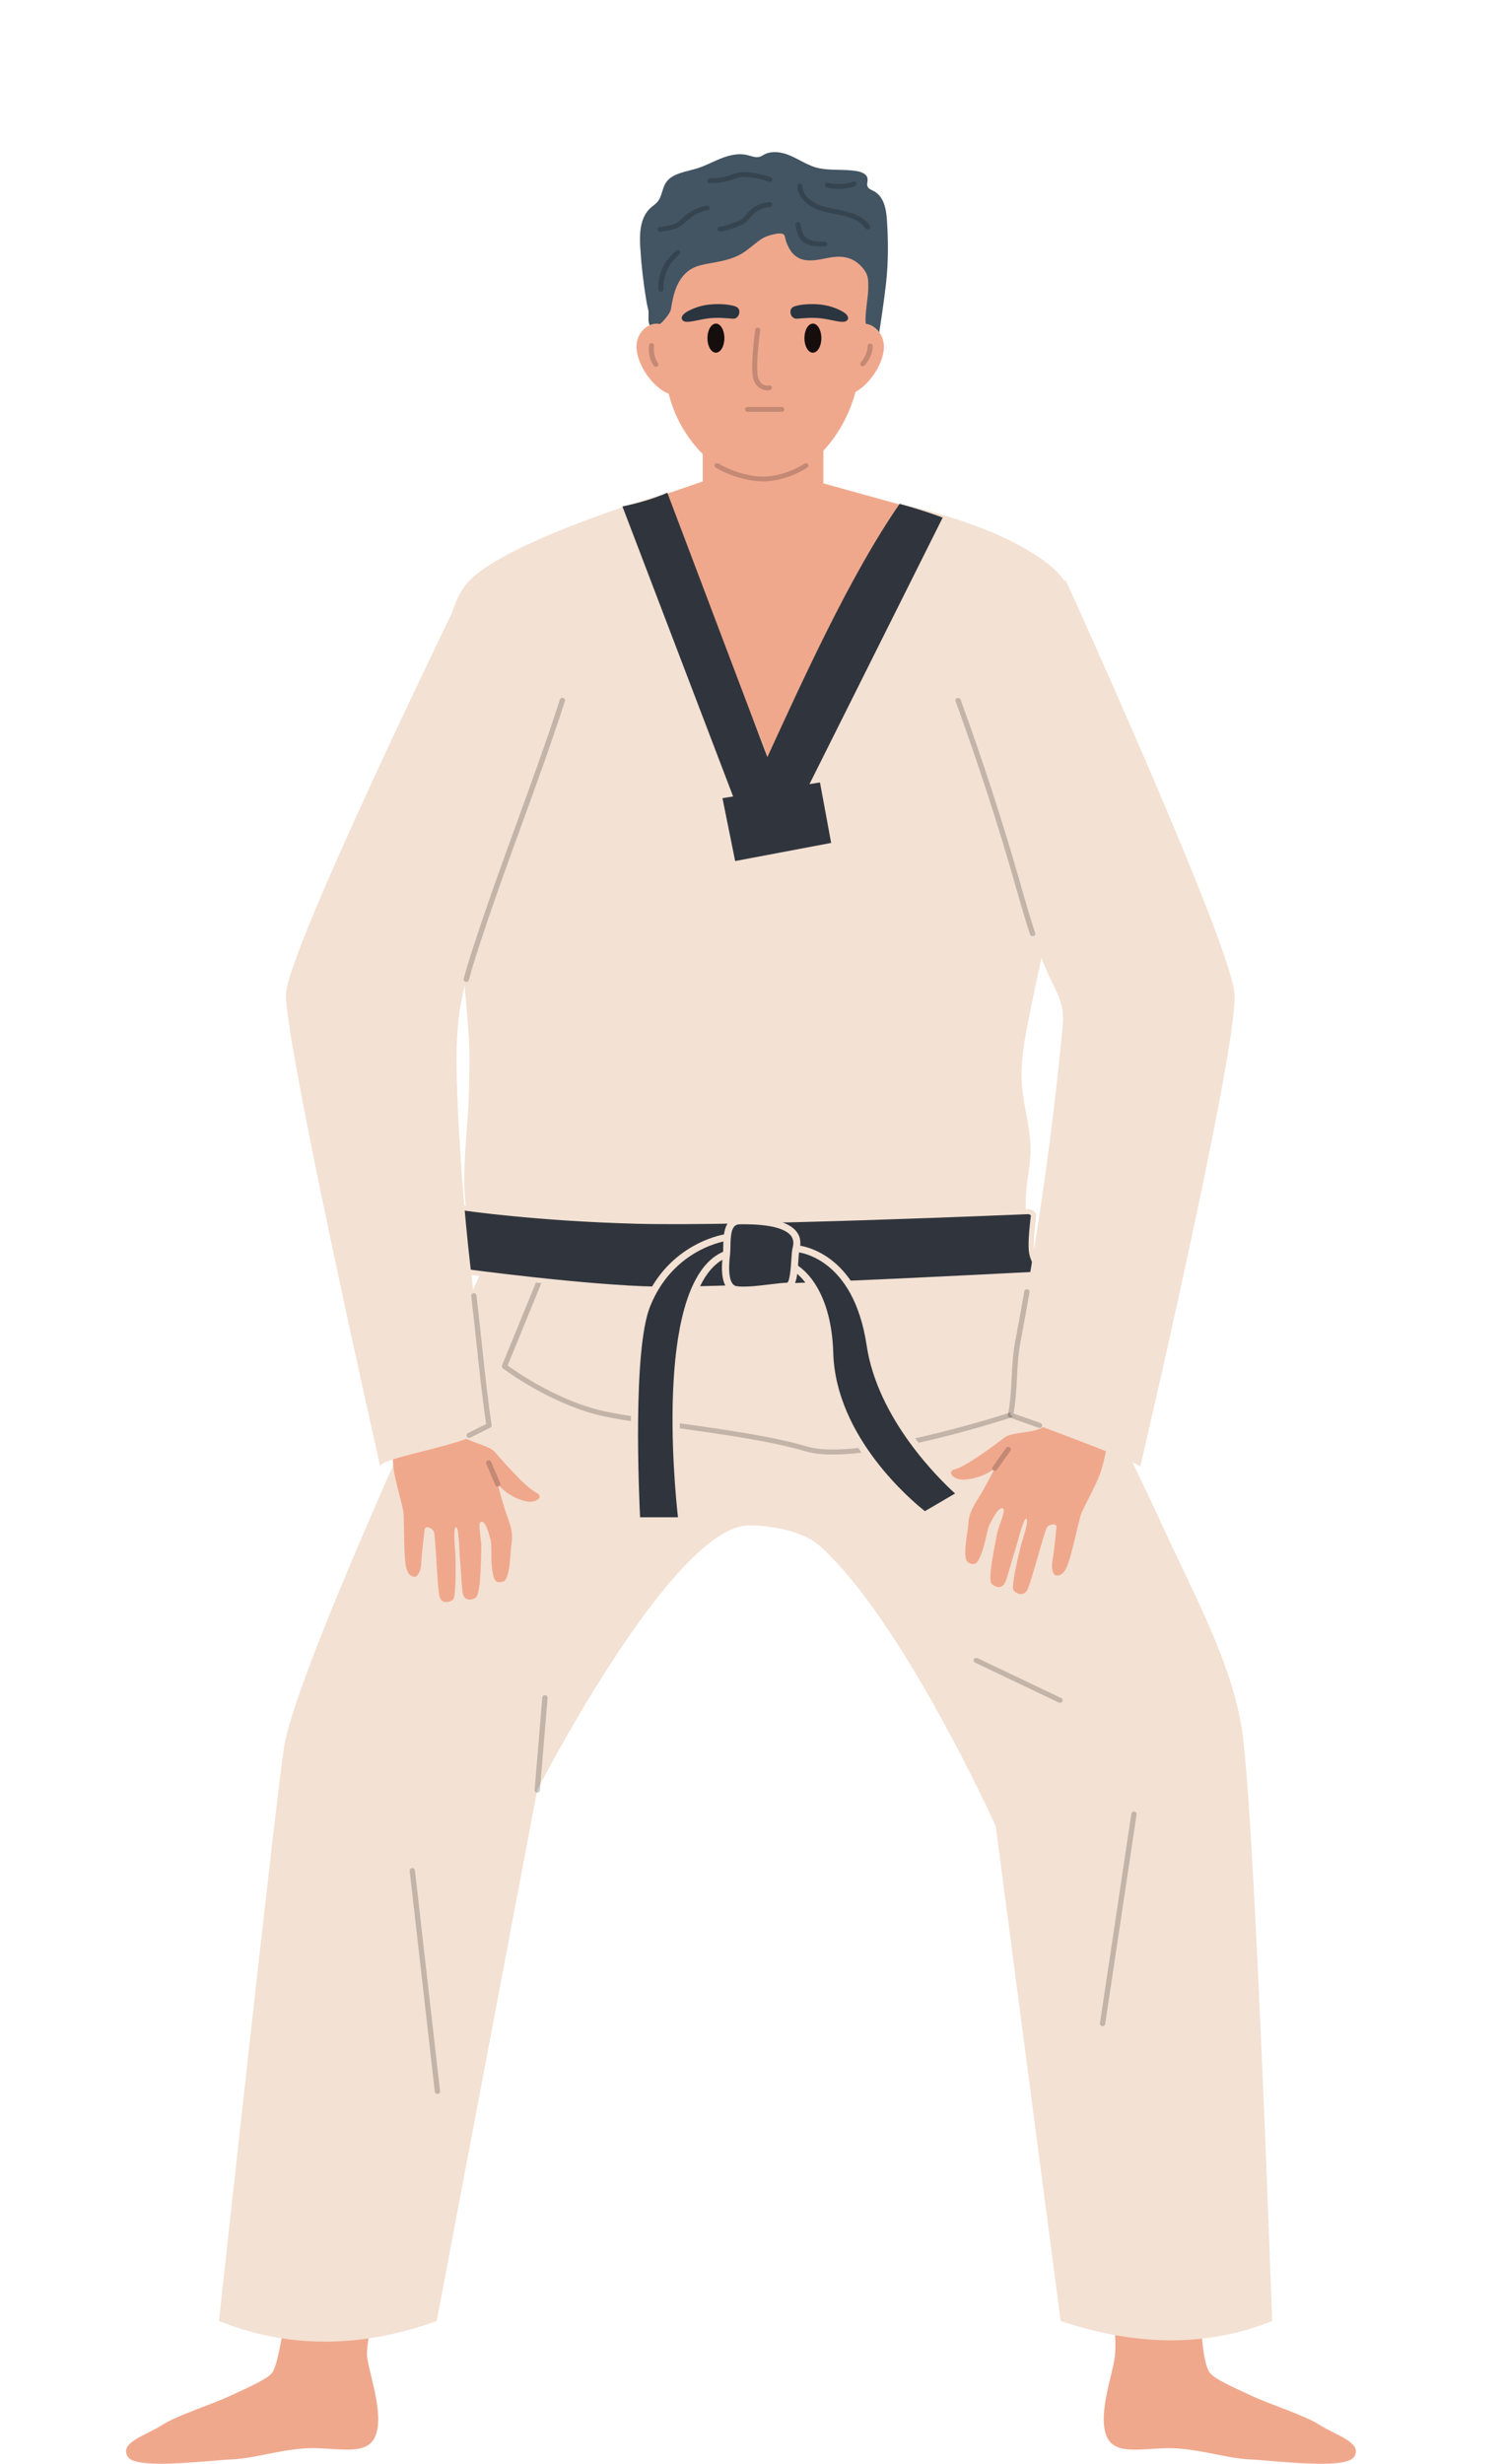 <?xml version="1.0" encoding="UTF-8"?><svg id="Calque_2" xmlns="http://www.w3.org/2000/svg" viewBox="0 0 514.11 841.63"><defs><style>.cls-1{fill:none;}.cls-2{fill:#f3e1d3;}.cls-3{fill:#010101;}.cls-4{fill:#f0a88d;}.cls-5{fill:#30353d;}.cls-6{fill:#c48975;}.cls-7{fill:#435563;}.cls-8{fill:#160e0c;}.cls-9{fill:#2b353f;}.cls-10{opacity:.2;}</style></defs><g id="Calque_1-2"><g><g><path class="cls-7" d="m222.64,116.21c-.34-1.62.06-3.1-.03-4.71-.16-2.85-1.17-5.81-1.65-8.64-1.02-6.05-1.72-12.14-2.1-18.26-.29-4.84-.13-10.31,3.58-13.64.77-.69,1.66-1.25,2.32-2.03,1.56-1.84,1.54-4.5,2.85-6.5,2.14-3.28,6.83-3.71,10.68-4.91,2.87-.89,5.5-2.36,8.29-3.45,2.79-1.09,5.89-1.81,8.82-1.11,1.43.34,2.91,1.02,4.31.59.57-.18,1.06-.52,1.59-.8,2.35-1.22,5.27-.89,7.77,0,3.89,1.39,7.12,4.06,11.25,4.79,4.14.74,8.41.22,12.55.91,1.56.26,3.36.95,3.65,2.44.2,1-.37,2.1.12,3,.38.68,1.23.96,1.94,1.33,4.35,2.25,4.51,8.07,4.73,12.17.31,5.82.29,11.68-.24,17.49-.65,7.09-3.23,23.27-3.24,23.32-.1.62-32.12-.84-34.29-.89-8.59-.22-17.18-.45-25.76-.67l-9.94-.26c-1.74-.05-4.38.37-6.04-.16-.32-.1-.81-.02-1.14-.03Z"/><polygon class="cls-4" points="240.22 146.56 240.22 164.47 212.48 173.96 261.9 260.75 311.43 173.42 281.45 165.12 281.45 143.51 240.22 146.56"/><path class="cls-4" d="m290.76,74.38c-7.76-9.13-16.09-12.46-30.06-12.46s-22.19,3.7-29.75,12.73c-7.68,9.18-6.73,24.43-5.51,35.72,1.22,11.29,1.46,21.76,5.36,30.8,3.9,9.03,10.02,15.26,14.32,17.86,4.18,2.53,10.55,4.59,15.58,4.59s10.58-1.88,14.8-4.59c4.79-3.08,11.04-9.65,14.94-19.23,3.9-9.58,4.31-18.14,5.52-29.43,1.22-11.29,3.41-25.87-5.2-36Z"/><path class="cls-6" d="m260.69,164.44c-4.87,0-11.47-1.94-16.05-4.71-.4-.25-.52-.76-.26-1.14.26-.39.8-.5,1.2-.25,4.33,2.62,10.55,4.46,15.12,4.46s9.98-1.66,14.31-4.44c.39-.25.93-.16,1.2.22.27.38.16.89-.23,1.15-4.6,2.96-10.32,4.73-15.28,4.73Z"/><path class="cls-6" d="m267.21,140.68h-11.69c-.48,0-.87-.37-.87-.83s.39-.83.87-.83h11.69c.48,0,.87.37.87.83s-.39.83-.87.83Z"/><path class="cls-7" d="m261.89,60.26c-11.35,0-23.21,2.54-30.75,11.24-9.11,10.51-9.6,24.8-9.46,37.68.01,1.04.26,2.38,1.33,2.59,2.22.43,6.07-4.65,6.29-5.94.46-2.68.92-5.38,1.99-7.9,1.07-2.52,2.8-4.86,5.28-6.21,1.85-1,3.98-1.4,6.07-1.77,3.73-.66,7.56-1.35,10.8-3.24,2.63-1.53,4.73-3.79,7.33-5.37,1.22-.74,6.09-2.33,7.2-1.18.39.41.49,1.6.68,2.14.27.78.58,1.55.97,2.29.73,1.37,1.72,2.61,3.13,3.4,2.86,1.6,6.46.89,9.7.22,4.54-.94,8.36-.82,11.72,2.53.98.98,1.84,2.1,2.26,3.4.5,1.53.36,3.18.36,4.78-.01,2.15-1.29,9.35-.83,11.46.27,1.21,1.34-.14,2.55-.59,4.24-1.59,1.45-13.44.95-16.66-.77-5.03-2-10.06-4.18-14.72-3.65-7.82-10.06-13.65-18.68-16.24-4.74-1.42-9.76-1.9-14.72-1.9Z"/><path class="cls-6" d="m262.39,133.35c-1.57,0-3.9-.76-4.84-3.72-.52-1.64-.57-5.02-.16-10.04.31-3.68.77-6.96.77-6.99.06-.45.52-.76.97-.71.48.06.81.48.74.93,0,.03-.46,3.26-.76,6.9-.5,6-.23,8.44.09,9.43.92,2.89,3.36,2.56,3.63,2.51.47-.07.92.21,1.01.66.09.45-.22.87-.68.96-.22.04-.48.07-.77.07Z"/><g><path class="cls-8" d="m274.97,115.51c0,2.74,1.3,4.97,2.9,4.97s2.9-2.22,2.9-4.97-1.3-4.97-2.9-4.97-2.9,2.22-2.9,4.97Z"/><path class="cls-8" d="m241.82,115.51c0,2.74,1.3,4.97,2.9,4.97s2.9-2.22,2.9-4.97-1.3-4.97-2.9-4.97-2.9,2.22-2.9,4.97Z"/></g><path class="cls-9" d="m252.34,105.29c.94,1.18.13,3.67-1.76,3.58-1.91-.1-4.61-.5-8.02-.16-3.3.33-7.14,1.66-8.6,1.1-1.29-.49-1.47-1.98.92-3.35,2.23-1.28,5.14-2.29,8.52-2.51,3.38-.23,8,.16,8.94,1.34Z"/><path class="cls-9" d="m270.59,105.29c-.94,1.18-.13,3.67,1.76,3.58,1.91-.1,4.61-.5,8.02-.16,3.3.33,7.14,1.66,8.6,1.1,1.29-.49,1.47-1.98-.92-3.35-2.23-1.28-5.14-2.29-8.52-2.51-3.38-.23-8,.16-8.94,1.34Z"/><g><path class="cls-4" d="m227.8,112.09c-3.43-3.99-11.18.27-10.12,7.77,1.05,7.49,8.33,15.06,12.87,15.03,4.54-.03,1.87-17.42-2.75-22.79Z"/><path class="cls-6" d="m224.21,125.32c-.27,0-.54-.12-.71-.35-2.22-3-1.68-6.89-1.66-7.06.07-.45.51-.76.98-.7.47.06.81.48.74.93,0,.03-.46,3.42,1.36,5.88.27.37.18.89-.21,1.15-.15.1-.33.15-.5.15Z"/></g><g><path class="cls-4" d="m291.93,112.09c3.43-3.99,11.18.27,10.12,7.77-1.05,7.49-8.33,15.06-12.87,15.03-4.54-.03-1.87-17.42,2.75-22.79Z"/><path class="cls-6" d="m294.9,125.15c-.2,0-.41-.07-.58-.21-.36-.3-.39-.83-.07-1.17.02-.03,2.39-2.59,2.33-5.6,0-.46.37-.83.85-.84.49.03.88.35.88.81.07,3.67-2.66,6.61-2.77,6.73-.17.18-.41.27-.65.27Z"/></g><g class="cls-10"><path class="cls-3" d="m246.08,79.07c-.44,0-.82-.32-.86-.74-.05-.45.3-.86.78-.9,1.91-.18,3.77-.89,5.57-1.58.7-.27,1.43-.55,2-.96.6-.43,1.08-1.02,1.59-1.65.3-.36.59-.73.91-1.07,1.77-1.87,4.41-3.03,7.05-3.1.58-.02.88.35.89.8.01.46-.36.84-.84.85-2.18.06-4.35,1.02-5.81,2.56-.29.31-.56.64-.83.97-.56.69-1.13,1.4-1.92,1.96-.76.54-1.63.87-2.39,1.17-1.91.73-3.89,1.49-6.05,1.7-.03,0-.06,0-.09,0Z"/></g><g class="cls-10"><path class="cls-3" d="m225.93,99.68c-.46,0-.84-.34-.86-.78-.31-5.02,2.04-10.11,6.13-13.28.37-.29.92-.23,1.22.12.3.35.25.87-.12,1.16-3.67,2.85-5.77,7.41-5.5,11.91.03.46-.34.85-.81.87-.02,0-.03,0-.05,0Z"/></g><g class="cls-10"><path class="cls-3" d="m225.64,79.15c-.43,0-.81-.31-.86-.73-.05-.45.29-.86.76-.91,2.12-.23,4.53-.49,6.29-1.73.46-.32.88-.71,1.32-1.13l.48-.44c2.4-2.16,5.14-3.54,7.92-3.97.48-.07.92.23,1,.68.08.45-.24.88-.71.95-3.08.48-5.51,2.19-7.01,3.54l-.46.42c-.47.43-.95.88-1.51,1.27-2.14,1.5-4.9,1.8-7.12,2.04-.03,0-.07,0-.1,0Z"/></g><g class="cls-10"><path class="cls-3" d="m243.15,62.56c-.16,0-.32,0-.49,0-.48-.01-.86-.39-.85-.84.01-.45.4-.81.87-.81h.02c2.38.05,4.8-.32,7.08-1.12l.6-.22c.72-.27,1.47-.54,2.29-.68.96-.16,1.92-.12,2.73-.06,2.77.21,5.49.8,8.08,1.74.45.16.67.64.5,1.07-.17.42-.66.64-1.12.48-2.44-.89-5-1.44-7.61-1.64-.7-.05-1.52-.09-2.28.04-.65.11-1.3.35-1.97.6l-.63.23c-2.33.81-4.76,1.23-7.23,1.23Z"/></g><g class="cls-10"><path class="cls-3" d="m280.68,84.2c-2.37,0-4.71-.29-6.41-1.86-1.55-1.43-2.02-3.51-2.37-5.5-.08-.45.24-.88.71-.95.49-.07.92.23,1,.68.31,1.8.69,3.5,1.86,4.59,1.52,1.41,4.03,1.45,6.47,1.37.48-.02.88.34.9.8.02.46-.36.84-.84.85-.44.01-.89.02-1.33.02Z"/></g><g class="cls-10"><path class="cls-3" d="m296.6,78.37c-.28,0-.56-.13-.72-.37-1.37-2-3.87-3.41-7.64-4.3-.93-.22-1.87-.41-2.81-.59-2.25-.44-4.57-.9-6.73-1.85-2.79-1.23-6.08-3.98-6.14-7.7,0-.46.37-.83.85-.84h.01c.47,0,.86.36.87.81.05,2.95,2.79,5.2,5.13,6.23,1.98.87,4.1,1.29,6.36,1.73.97.19,1.93.38,2.88.61,4.21,1,7.05,2.64,8.67,5,.26.38.15.89-.25,1.14-.15.09-.31.13-.47.13Z"/></g><g class="cls-10"><path class="cls-3" d="m286.69,64.53c-1.38,0-2.76-.17-4.09-.52-.46-.12-.73-.57-.61-1.01.13-.44.61-.7,1.07-.58,2.79.73,5.83.59,8.54-.39.45-.16.95.05,1.12.48.17.43-.05.9-.5,1.07-1.76.64-3.65.96-5.53.96Z"/></g></g><g><path class="cls-4" d="m137.76,747.43c-2.52,16.49-13.14,49.59-12.26,57.62.66,6.01,6.55,21.42,2.19,28.33-3.66,5.81-14.28,2.26-23.89,3.02-9.61.76-16.64,3.33-24.38,3.72-9.26.46-33.03,3.64-35.77-.93-2.93-4.88,6.16-7.2,11.95-10.91,4.97-3.19,16.72-6.9,23.09-9.87,6.44-3,12.82-5.75,14.38-7.94,4.51-6.34,9.3-63.9,9.3-63.9l35.39.87Z"/><path class="cls-4" d="m377.2,766.8c2.52,16.49,4.76,30.23,3.87,38.26-.66,6.01-6.55,21.42-2.19,28.33,3.66,5.81,14.28,2.26,23.89,3.02,9.61.76,16.64,3.33,24.38,3.72,9.26.46,33.03,3.64,35.77-.93,2.93-4.88-6.16-7.2-11.95-10.91-4.97-3.19-16.72-6.9-23.09-9.87-6.44-3-12.82-5.75-14.38-7.94-4.51-6.34-3.2-43.97-3.2-43.97l-33.1.3Z"/><g><path class="cls-2" d="m424.84,593.09c-3.02-23.51-16.19-47.32-26.03-68.73-12.02-26.15-24.84-51.97-38.01-77.61-2.75-5.36-7.23-11.36-8.89-17.14-1.72-5.99-1.42-14.51-1.23-20.8.17-5.66,1.76-11.12,1.6-16.82-.21-7.58-2.64-14.94-3.03-22.51-.38-7.53,1.1-15.01,2.58-22.41,5.99-29.94,13.47-59.17,16.27-89.56,1.56-16.95,7.14-50.18-8.16-63.47-17.3-15.04-52.43-21.91-52.43-21.91,3.4,7.84-31.08,64.82-45.22,86.51-8.35-25.88-39.16-76.77-34.18-90.3,0,0-58.23,17.19-69.04,31.61-11.17,14.89-5.92,46.55-5.41,63.41.91,29.88,4.11,59.1,6.46,88.81.55,7.03.37,14.09.18,21.13-.34,12.89-2.78,27.48-.86,40.24.73,4.83,7.01,16.88,4.88,21.39-.16.33-62.99,133.66-67.28,162.26-3.12,20.82-22.19,195.67-22.19,195.67,23.85,9.51,48.68,9.27,74.43,0l34.35-181.35s46.28-90.45,72.52-90.45c4.95,0,17.5,1.13,24.1,7.05,28.42,25.5,60.12,95.67,60.12,95.67l22.19,169.08c24.84,8.26,49.03,9.31,72.29,0,0,0-5.73-166.33-10.02-199.76Z"/><g class="cls-10"><path class="cls-3" d="m284.78,496.86c-3.69,0-6.95-.34-9.56-1.12-11.18-3.36-28.08-5.74-42.99-7.84-9.39-1.32-18.25-2.57-25.15-3.95-18.13-3.64-35.04-16.4-35.21-16.53-.31-.24-.42-.63-.28-.98l11.93-29.09c.18-.44.71-.66,1.17-.49.46.17.69.67.51,1.11l-11.68,28.49c2.96,2.15,17.99,12.61,33.93,15.81,6.85,1.37,15.69,2.62,25.05,3.94,14.98,2.11,31.95,4.5,43.27,7.9,17.64,5.31,68.83-11.36,69.35-11.53.47-.16.98.08,1.15.53.16.45-.09.94-.56,1.09-1.82.6-38.89,12.66-60.92,12.66Z"/></g><g><g><path class="cls-5" d="m156.58,414.04c-2.57,11,.64,8.38.58,18.61,0,.97.93,1.75,2.05,1.72,0,0,40.89,5.55,65.23,6,13.23.25,50.16-1.26,81.12-2.7,25.99-1.2,47.77-2.35,47.77-2.35,1.32-.03,2.25-1.14,1.85-2.23,0,0-2.27-2.27-2.62-6.02-.36-3.75.74-11.97.74-11.97-.25-.7-1-1.19-1.85-1.21,0,0-97.89,4.2-133.2,3.29-35.31-.91-59.64-4.54-59.64-4.54-.97-.02-1.82.57-2.01,1.39Z"/><path class="cls-2" d="m227.68,441.26c-1.2,0-2.29,0-3.25-.03-24.11-.45-64.93-5.96-65.33-6.01-.68.02-1.47-.27-2.03-.8-.51-.48-.8-1.12-.79-1.78.02-4.14-.49-6.07-.95-7.78-.65-2.45-1.17-4.39.38-11.02.28-1.2,1.47-2.06,2.85-2.06.02,0,.04,0,.06,0,.36.05,24.81,3.65,59.65,4.55,34.86.9,132.16-3.25,133.13-3.29,1.29.02,2.37.74,2.75,1.78l.07.19-.03.2c0,.08-1.08,8.17-.73,11.79.32,3.38,2.36,5.49,2.38,5.51l.2.31c.27.74.15,1.55-.33,2.2-.52.71-1.4,1.15-2.36,1.17-.19.01-22.05,1.16-47.74,2.35-27.49,1.27-62.32,2.72-77.93,2.72Zm-68.48-7.75c.55.06,41.26,5.55,65.26,6,13.41.25,51.48-1.33,81.06-2.69,25.69-1.19,47.54-2.34,47.76-2.35.41,0,.75-.17.95-.43.09-.12.17-.3.14-.52-.56-.63-2.38-2.92-2.7-6.36-.33-3.48.53-10.5.71-11.92-.18-.28-.54-.47-.95-.48-.92.04-98.28,4.19-133.2,3.29-34.96-.9-59.51-4.52-59.76-4.55h0c-.42,0-.9.31-.99.73h0c-1.46,6.23-1.01,7.9-.4,10.22.46,1.72,1.03,3.85,1,8.21,0,.25.14.44.25.55.22.21.55.29.88.31Z"/></g><g><path class="cls-5" d="m248.59,422.66s-19.05,2.21-27.49,23.17c-6.68,16.59-3.46,73.63-3.46,73.63h15.47s-10.03-81.67,15.22-91.06l.25-5.74Z"/><path class="cls-2" d="m234.48,520.62h-17.99l-.06-1.1c-.13-2.34-3.16-57.48,3.54-74.11,8.6-21.37,28.28-23.88,28.47-23.9l.3,2.3c-.18.02-18.44,2.41-26.5,22.43-6,14.91-3.83,64.07-3.44,72.06h12.95c-1.22-10.91-8.21-81.93,16.14-90.98l.89,2.16c-9.83,3.66-15.47,20.25-16.31,48-.64,21.26,1.82,41.64,1.85,41.84l.16,1.29Z"/></g><g><path class="cls-5" d="m272.13,426.51s20.56,1.2,25.32,32.95c4.29,28.63,31.01,50.9,31.01,50.9l-12.41,7.27s-31.49-23.18-32.45-55.45c-.69-23.19-11.93-29.09-11.93-29.09l.45-6.59Z"/><path class="cls-2" d="m315.98,519.05l-.67-.49c-.32-.24-31.96-23.89-32.92-56.34-.65-22.12-11.2-28.05-11.3-28.11l1.18-2.03c.48.25,11.86,6.49,12.56,30.07.85,28.78,26.86,50.54,31.33,54.07l10.31-6.04c-5.3-4.8-26.43-25.34-30.22-50.55-4.55-30.35-23.39-31.91-24.19-31.96l.15-2.31c.88.05,21.6,1.63,26.45,33.95,4.18,27.86,30.35,49.98,30.61,50.2l1.24,1.04-14.53,8.52Z"/></g><g><path class="cls-5" d="m252.7,417.07c-5.15.09-3.97,7.93-4.36,11.33s-1.19,11.33,3.17,12.09c4.36.76,14.27-1.13,17.45-1.13s2.38-9.82,3.17-12.84c.79-3.02,1.19-9.82-19.43-9.44Z"/><path class="cls-2" d="m254.09,441.82c-1.05,0-2-.06-2.8-.19-5.61-.97-4.56-9.97-4.16-13.36.08-.66.09-1.5.1-2.42.07-3.92.16-9.84,5.44-9.94h0c10.29-.19,16.7,1.33,19.47,4.64,1.41,1.69,1.8,3.79,1.16,6.24-.21.82-.31,2.35-.41,3.97-.29,4.79-.59,9.75-3.95,9.75-1.04,0-2.96.23-5.19.5-3.1.37-6.76.81-9.68.81Zm-1.37-23.59c-2.71.05-2.98,3.5-3.05,7.66-.02.97-.03,1.89-.12,2.64-.99,8.46.64,10.55,2.18,10.82,2.64.46,7.68-.15,11.74-.64,2.3-.28,4.3-.52,5.49-.52.7,0,1.21-2.55,1.52-7.56.11-1.81.21-3.37.47-4.4.46-1.76.24-3.11-.7-4.24-1.54-1.84-5.83-3.97-17.52-3.77h0Z"/></g></g></g><g><path class="cls-4" d="m153.71,476.72s.65,10.49,3.35,13.21c2.7,2.71,9.96,3.65,12.09,6.07s10.21,11.89,14.21,13.93c2.42,1.23.47,2.99-2.02,3.07-2.49.08-8.02-2.1-11.21-6.05,0,0,1.8,7.14,3.27,11.07,1.47,3.92,1.95,6.55,1.46,9.11-.49,2.56-.32,12.38-2.91,13.13-2.59.75-3.17-.39-3.7-4.11-.53-3.71-.07-8.4-.57-10.19-.5-1.79-1.58-6.31-3.12-6.14-1.54.17.12,5.83-.04,9.19-.16,3.36-.08,15.63-1.96,16.79s-3.84.7-4.31-1.24c-.47-1.93-.66-8.65-.96-11.18-.3-2.54-.33-11.92-1.41-11.68-1.08.24-.36,6.59-.23,9.04.13,2.45.31,14.82-.79,15.7-1.1.87-3.69,1.62-4.54-.82-.85-2.45-1.39-21.14-2.03-22.47-.64-1.33-2.99-2.1-3.16-.6-.17,1.5-1.09,9.08-1.13,11.44-.04,2.36-1.17,4.97-2.58,4.62s-2.36-1.25-2.84-4.56c-.48-3.31-.46-14.16-.61-16.88s-2.91-10.69-3.52-16.24c-.61-5.55.68-11.25-2.26-18.2l21.52-6.01Z"/><path class="cls-6" d="m170.13,507.81c-.36,0-.69-.2-.84-.54l-3.09-7.25c-.19-.44.03-.94.5-1.12.45-.18.99.03,1.18.47l3.09,7.25c.19.44-.03.94-.5,1.12-.11.04-.23.06-.34.06Z"/></g><path class="cls-2" d="m159.08,199.94s-60.6,123.85-61.31,139.53c-.71,15.64,32.02,160.75,32.21,161.57-.75-3.31,33.5-7.79,36.36-13.6,1.83-3.72,1.15-8.06.47-12.11-5.66-33.55-9.17-67.43-10.49-101.39-.4-10.3-.59-20.68,1.17-30.84,1.37-7.91,3.9-15.58,6.43-23.23,9-27.23,19.55-53.43,28.33-80.63l-33.16-39.32Z"/><g class="cls-10"><path class="cls-3" d="m159.38,335.41c-.07,0-.15,0-.22-.03-.48-.12-.78-.58-.65-1.04,1.32-4.97,2.96-9.92,4.54-14.71,4.28-12.95,8.98-25.87,13.53-38.36,5.01-13.77,10.2-28.01,14.8-42.27.15-.45.66-.71,1.13-.57.48.14.75.62.6,1.07-4.61,14.29-9.8,28.54-14.82,42.33-4.54,12.48-9.24,25.38-13.51,38.31-1.57,4.77-3.2,9.7-4.51,14.62-.1.39-.47.65-.88.65Z"/></g><g class="cls-10"><path class="cls-3" d="m160.39,491.18c-.32,0-.64-.17-.8-.46-.23-.42-.06-.94.38-1.16l6.23-3.12c-1.14-7.03-2.35-18.38-3.42-28.43-.62-5.84-1.21-11.36-1.71-15.31-.06-.47.29-.9.79-.96.49-.05.95.28,1,.75.5,3.97,1.09,9.5,1.71,15.35,1.1,10.32,2.34,22.02,3.5,28.93.06.37-.13.73-.47.9l-6.8,3.41c-.13.07-.28.1-.42.1Z"/></g><g><path class="cls-4" d="m362.69,475.24s-2.91,10.14-6.15,12.26c-3.24,2.12-10.54,1.61-13.15,3.56-2.61,1.95-12.57,9.62-16.93,10.82-2.64.73-1.11,2.84,1.3,3.4,2.42.57,8.3-.47,12.28-3.71,0,0-3.31,6.63-5.6,10.18-2.29,3.55-3.33,6.02-3.41,8.62-.08,2.6-2.38,12.18,0,13.42,2.37,1.24,3.19.24,4.52-3.29,1.33-3.53,1.9-8.21,2.78-9.86.88-1.65,2.92-5.86,4.39-5.39,1.47.47-1.39,5.68-1.96,9-.57,3.32-3.32,15.31-1.73,16.82,1.58,1.51,3.6,1.44,4.48-.36.88-1.8,2.52-8.33,3.37-10.75.85-2.42,2.91-11.6,3.92-11.14,1.01.45-1.08,6.52-1.74,8.89-.66,2.37-3.53,14.44-2.64,15.51.89,1.07,3.25,2.31,4.62.09s5.95-20.41,6.87-21.59c.92-1.18,3.38-1.47,3.23.03-.16,1.5-.91,9.1-1.38,11.42-.47,2.32.06,5.09,1.53,5.03,1.46-.06,2.58-.76,3.77-3.91,1.19-3.15,3.53-13.76,4.26-16.39.73-2.63,5.17-9.88,6.97-15.2,1.81-5.31,1.77-11.14,6.16-17.36l-19.75-10.12Z"/><path class="cls-6" d="m340.05,502.44c-.17,0-.35-.05-.51-.15-.41-.27-.52-.8-.24-1.19l4.6-6.49c.28-.39.84-.49,1.25-.23.41.27.52.8.24,1.19l-4.6,6.49c-.17.25-.46.38-.75.38Z"/></g><path class="cls-2" d="m364.25,198.12s56.3,123.63,57.73,141.35c1.42,17.63-31.86,160.08-32.2,161.57.29-1.24-40.03-16.06-44.36-17.66,1.69-8.01.92-16.6,2.49-24.91,2.18-11.49,4.18-23.01,6.02-34.55,3.76-23.64,6.8-47.38,9.12-71.18.26-2.71.52-5.46.06-8.14-.58-3.4-2.27-6.52-3.78-9.65-5-10.38-8.16-21.47-11.29-32.49-6.1-21.44-12.9-42.24-20.52-63.21l36.74-41.13Z"/><g class="cls-10"><path class="cls-3" d="m352.97,319.81c-.38,0-.74-.24-.86-.6-1.84-5.54-3.42-11.12-4.96-16.52-5.94-20.87-12.64-41.53-20.5-63.15-.16-.45.09-.94.56-1.09.47-.15.99.08,1.15.53,7.87,21.66,14.59,42.35,20.54,63.26,1.53,5.38,3.11,10.95,4.94,16.45.15.45-.11.94-.59,1.08-.09.03-.18.04-.27.04Z"/></g><g class="cls-10"><path class="cls-3" d="m355.33,487.77c-.1,0-.21-.02-.32-.05l-9.92-3.52c-.41-.15-.66-.56-.57-.98.86-4.05,1.07-8.18,1.29-12.56.21-4.05.42-8.24,1.2-12.33,1.1-5.82,2.15-11.61,3.13-17.19.08-.47.56-.78,1.04-.71.49.08.83.52.74.99-.97,5.6-2.03,11.39-3.13,17.22-.76,3.98-.97,8.12-1.17,12.11-.21,4-.42,8.13-1.18,12.09l9.2,3.27c.47.17.7.66.53,1.11-.14.35-.48.56-.85.56Z"/></g><g class="cls-10"><path class="cls-3" d="m149.53,715.3c-.45,0-.85-.33-.9-.77l-8.59-75.45c-.05-.47.3-.9.8-.95.46-.06.94.29.99.76l8.59,75.45c.06.47-.3.9-.8.95-.03,0-.06,0-.1,0Z"/></g><g class="cls-10"><path class="cls-3" d="m183.65,612.36s-.05,0-.07,0c-.5-.04-.87-.45-.83-.92l2.62-31.59c.04-.47.49-.82.97-.79.5.04.87.45.83.92l-2.62,31.59c-.04.45-.43.79-.9.79Z"/></g><g class="cls-10"><path class="cls-3" d="m376.89,692.13s-.09,0-.13,0c-.49-.07-.84-.5-.77-.97l10.74-71.59c.07-.47.56-.79,1.02-.73.49.07.84.5.77.97l-10.74,71.58c-.06.43-.45.74-.89.74Z"/></g><g class="cls-10"><path class="cls-3" d="m362.34,581.68c-.14,0-.27-.03-.4-.09l-28.63-13.64c-.45-.21-.63-.73-.4-1.15.22-.43.77-.6,1.21-.38l28.63,13.64c.45.21.63.73.4,1.15-.16.3-.48.48-.81.48Z"/></g></g><path class="cls-5" d="m228.12,168.33l34.18,90.3c11.49-24.91,28.11-61.91,45.22-86.51,0,0,6.95,1.82,14.72,4.68l-50.84,101.66-17.43,2.43-41.21-107.9h0c9.21-1.81,15.35-4.67,15.35-4.67Z"/><polygon class="cls-5" points="280.29 267.28 284.11 287.94 251.3 294.13 246.96 272.66 280.29 267.28"/></g><rect class="cls-1" x="-15.45" y="258.52" width="517.37" height=".33" transform="translate(-15.45 501.91) rotate(-90)"/><rect class="cls-1" y="840.36" width="514.11" height="1.27"/></g></svg>